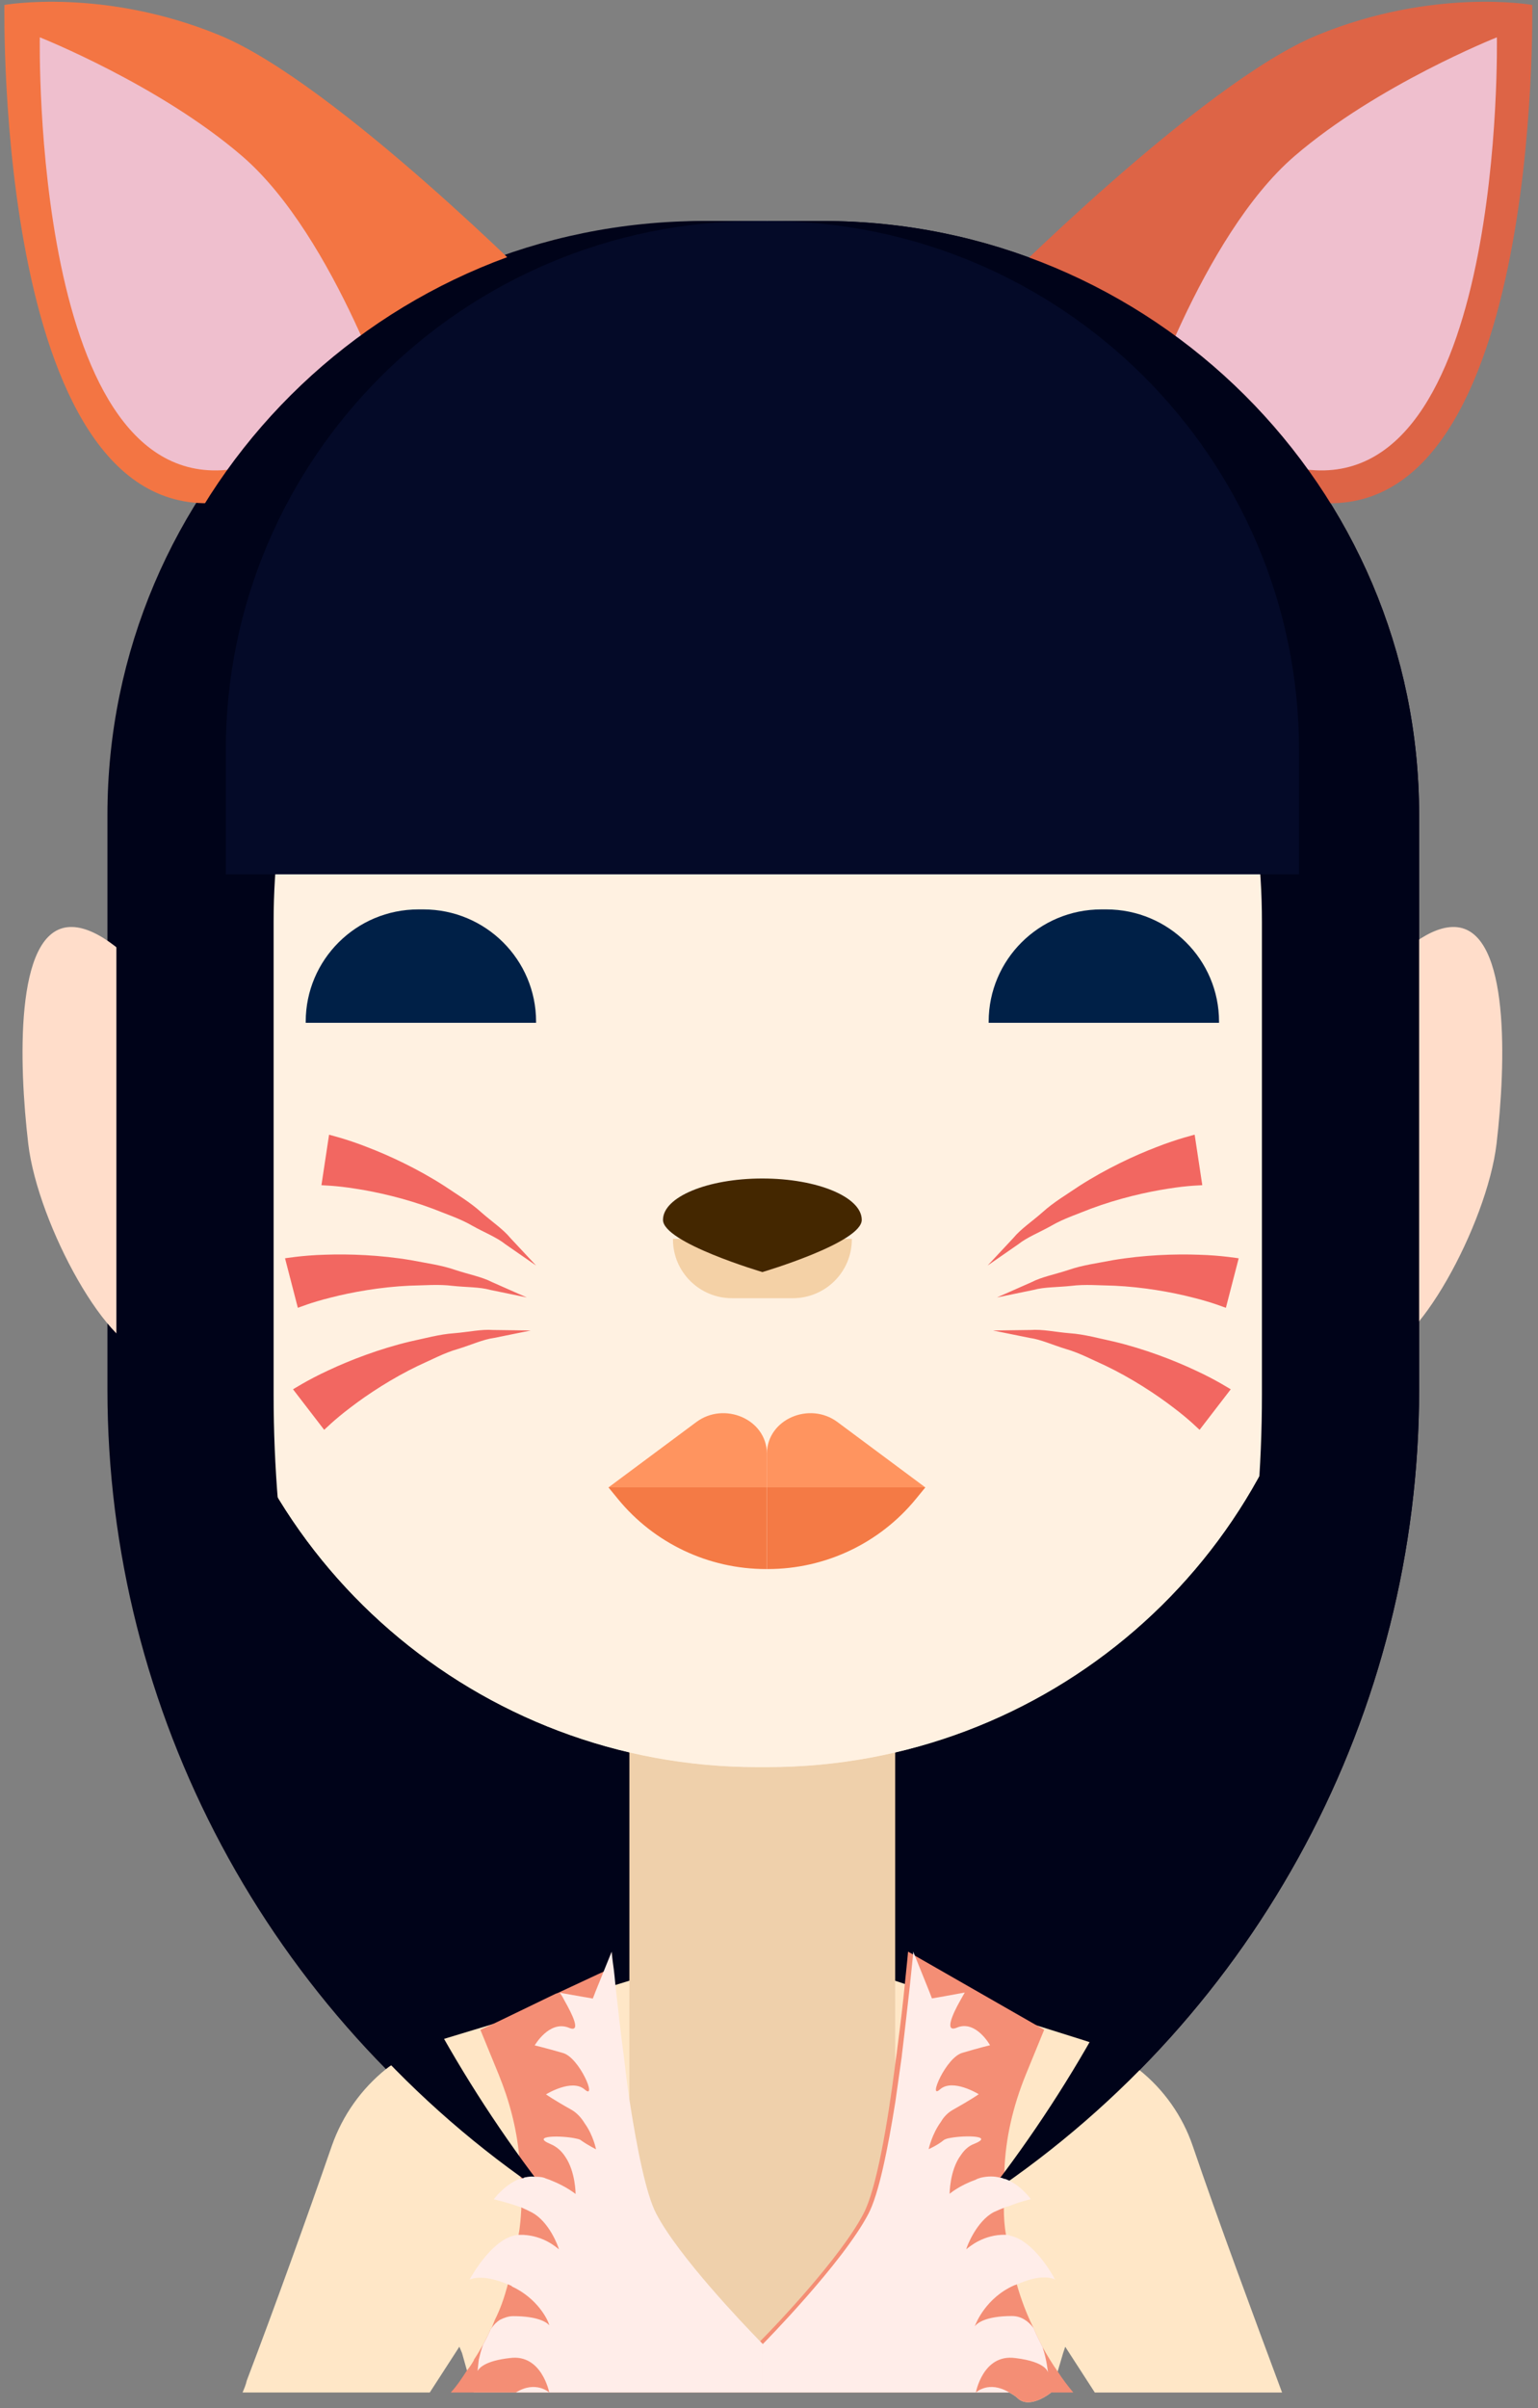 <svg viewBox="0 0 253 396" fill="none" xmlns="http://www.w3.org/2000/svg">
<rect x="0" y="0" width="253" height="396" fill="#808080" stroke="none"/>
<path d="M125.558 56.767L126.298 36.342H135.364C189.535 36.342 233.444 80.068 233.444 134.014V228.528C233.444 281.575 206.979 331.159 162.824 360.838L162.11 361.318L127.339 302.714L125.558 56.767Z" fill="#000319"/>
<path d="M125.558 56.767L124.818 36.342H115.752C61.581 36.342 17.672 80.068 17.672 134.014V228.528C17.672 281.575 44.137 331.159 88.291 360.838L89.006 361.318L123.783 302.714L125.558 56.767Z" fill="#000319"/>
<path d="M39.902 393.444H70.699L75.566 385.918L76.01 386.979L76.806 389.811L77.954 393.439H124.772L124.859 385.296V384.852L125.39 336.615L110.961 324.401L110.078 323.691L103.527 325.727L101.225 326.436L100.43 326.702L97.95 327.498L95.47 328.294L92.904 329.09L80.954 332.896L73.076 335.284L72.367 335.549C69.449 336.437 66.791 337.85 64.403 339.621C64.051 339.799 63.785 340.064 63.52 340.238C59.449 343.514 56.351 347.85 54.581 352.891C50.596 364.397 45.111 379.622 40.596 391.48C40.432 392.204 40.167 392.821 39.902 393.444Z" fill="#FFE7C7"/>
<path d="M172.927 393.443L173.988 389.994L174.876 386.984L175.228 385.923L180.095 393.449H210.898C206.382 381.326 200.366 365.126 196.208 352.911C194.524 347.957 191.428 343.62 187.448 340.431C185.06 338.482 182.228 336.89 179.218 335.829C178.953 335.742 178.687 335.651 178.422 335.564L170.544 333.084L157.885 329.099L155.319 328.303L152.839 327.507L149.65 326.533L148.855 326.268L147.263 325.737L140.711 323.701L140.094 324.232L125.405 336.625L124.874 384.862V385.305L124.787 393.449H166.029C166.473 393.714 167.003 393.979 167.442 394.423C169.473 396.275 172.927 393.443 172.927 393.443Z" fill="#FFE7C7"/>
<path d="M163.008 48.467C163.008 48.467 197.545 13.659 216.684 5.787C235.822 -2.086 252.052 0.812 252.052 0.812C252.052 0.812 253.716 88.657 215.02 82.443C176.325 76.228 163.422 50.125 163.422 50.125L163.008 48.467Z" fill="#DD6446"/>
<path d="M187.56 70.012C187.56 70.012 197.545 38.935 212.944 25.674C226.556 13.949 246.236 6.138 246.236 6.138C246.236 6.138 247.685 82.493 214.046 77.089L187.56 70.012Z" fill="#EFBFCE"/>
<path d="M89.771 48.467C89.771 48.467 55.234 13.659 36.096 5.787C16.957 -2.086 0.727 0.812 0.727 0.812C0.727 0.812 -0.936 88.657 37.759 82.443C76.459 76.228 89.358 50.125 89.358 50.125L89.771 48.467Z" fill="#F37543"/>
<path d="M65.219 70.012C65.219 70.012 55.234 38.935 39.836 25.674C26.223 13.949 6.549 6.138 6.549 6.138C6.549 6.138 5.1 82.493 38.739 77.089L65.219 70.012Z" fill="#EFBFCE"/>
<path d="M147.258 269.889H103.537V393.439H147.258V269.889Z" fill="#EFD0AB"/>
<path d="M124.604 290.587H126.222C172.131 290.587 211.036 256.938 217.47 211.671L227.052 144.23C234.904 88.983 191.836 39.599 135.804 39.599H115.022C58.99 39.599 15.922 88.978 23.774 144.23L33.356 211.671C39.79 256.938 78.694 290.587 124.604 290.587Z" fill="#FFE7C7"/>
<path d="M22.937 132.562C22.937 136.398 23.223 140.235 23.794 144.21L33.351 211.692C39.769 256.938 78.72 290.608 124.584 290.608H126.227C172.162 290.608 211.041 256.938 217.459 211.692L227.021 144.21C227.592 140.302 227.878 136.398 227.878 132.562C228.092 125.883 227.45 119.352 226.092 113.03C217.745 71.687 180.938 39.579 135.788 39.579H115.032C69.806 39.579 33.142 71.687 24.728 113.03C23.437 119.275 22.794 125.811 22.937 132.562Z" fill="#FFF1E1"/>
<path d="M31.917 170.614C31.917 170.614 19.687 151.476 11.069 152.481C2.452 153.486 3.09 174.865 4.646 188.095C6.202 201.325 18.126 223.178 24.896 222.387C31.667 221.596 35.137 203.315 35.137 203.315L31.917 170.614Z" fill="#FFDDCA"/>
<path d="M218.908 170.614C218.908 170.614 231.138 151.476 239.756 152.481C248.373 153.486 247.736 174.865 246.18 188.095C244.623 201.325 232.699 223.178 225.929 222.387C219.158 221.596 215.689 203.315 215.689 203.315L218.908 170.614Z" fill="#FFDDCA"/>
<path d="M162.636 168.201H200.53V168.013C200.53 157.818 192.229 149.553 181.994 149.553H181.172C170.932 149.553 162.636 157.818 162.636 168.013V168.201Z" fill="#002047"/>
<path d="M88.184 168.201H50.29V168.013C50.29 157.818 58.592 149.553 68.826 149.553H69.648C79.888 149.553 88.184 157.818 88.184 168.013V168.201Z" fill="#002047"/>
<path d="M120.41 213.489H130.415C135.778 213.489 140.125 209.163 140.125 203.821V203.724H110.701V203.821C110.701 209.157 115.048 213.489 120.41 213.489Z" fill="#F4D1A6"/>
<path d="M126.155 244.602H152.212L137.757 233.852C133.196 230.459 126.242 233.337 126.15 239.005C126.15 239.051 126.15 239.092 126.15 239.138V244.602H126.155Z" fill="#FF945F"/>
<path d="M126.155 258.031H126.308C135.758 258.031 144.707 253.791 150.671 246.494L152.217 244.602H126.16V258.031H126.155Z" fill="#F47A45"/>
<path d="M126.155 244.602H100.098L114.552 233.852C119.114 230.459 126.068 233.337 126.16 239.005C126.16 239.051 126.16 239.092 126.16 239.138V244.602H126.155Z" fill="#FF945F"/>
<path d="M126.155 258.031H126.002C116.553 258.031 107.603 253.791 101.639 246.494L100.093 244.602H126.15V258.031H126.155Z" fill="#F47A45"/>
<path d="M172.927 393.443H176.555C175.667 392.382 174.784 391.229 173.989 389.994C173.106 388.754 172.31 387.428 171.509 386.009C170.978 384.948 170.448 383.887 170.004 382.82C168.856 380.519 167.968 378.131 167.259 375.652C167.259 375.565 167.172 375.473 167.172 375.386C166.376 372.907 165.845 370.253 165.488 367.687C165.488 367.6 165.488 367.6 165.488 367.508C165.223 366.09 165.131 364.59 165.131 363.085V362.82C164.953 361.666 164.953 360.432 165.044 359.279C165.044 359.013 165.131 358.835 165.131 358.569V358.304C165.131 357.952 165.131 357.508 165.218 357.151C165.218 357.151 165.305 357.151 165.218 357.064C165.396 351.666 166.636 346.355 168.759 341.135L171.769 333.788L170.529 333.079L150.437 321.573L150.171 321.395L149.375 320.951C149.375 320.951 149.197 322.986 148.845 326.262C148.579 329.094 148.135 332.813 147.605 336.885C147.518 337.768 147.34 338.655 147.253 339.538C146.013 349.273 144.156 360.069 142.033 364.054C138.314 371.223 127.431 382.642 125.038 385.029C125.038 385.116 124.951 385.116 124.859 385.208V385.295C124.773 385.382 124.681 385.473 124.681 385.473V393.438H166.014C166.458 393.703 166.988 393.969 167.427 394.412C169.473 396.275 172.927 393.443 172.927 393.443Z" fill="#F48E75"/>
<path d="M74.153 393.444H124.691V385.479C124.691 385.479 111.415 372.117 107.165 364.06C105.838 361.494 104.598 356.182 103.537 350.167C103.006 346.804 102.476 343.177 101.945 339.636V339.549C101.236 334.682 100.792 330.079 100.44 326.717C100.353 325.656 100.261 324.681 100.175 323.885L99.292 324.237L98.318 324.681L91.679 327.778L91.414 327.865L80.97 332.911L79.021 333.799L82.031 341.146C83.802 345.483 84.95 349.907 85.394 354.422C85.307 354.509 85.394 354.509 85.394 354.509C85.572 355.662 85.659 356.81 85.659 357.958V358.31C85.746 358.489 85.746 358.754 85.746 359.019C85.924 360.346 85.924 361.672 85.746 363.004V363.356C85.659 364.774 85.567 366.188 85.302 367.514C84.945 370.259 84.414 372.913 83.531 375.658C83.531 375.744 83.445 375.923 83.445 376.01C82.914 377.959 82.296 379.729 81.409 381.5C81.23 381.943 81.057 382.382 80.878 382.826C80.791 382.913 80.613 383.091 80.613 383.27C80.261 384.066 79.904 384.775 79.465 385.571C79.021 386.367 78.49 387.255 77.96 388.051C77.96 388.138 77.96 388.138 77.96 388.138C77.608 388.755 77.25 389.291 76.812 389.821C76.01 391.056 75.215 392.291 74.153 393.444Z" fill="#F48E75"/>
<path d="M157.615 57.552L126.298 36.342H135.365C189.535 36.342 233.445 80.068 233.445 134.014V228.528C233.445 281.575 206.979 331.159 162.825 360.838L162.11 361.318L162.564 360.731C191.749 323.118 207.586 276.927 207.586 229.395V151.581C207.592 113.932 188.877 78.721 157.615 57.552Z" fill="#000319"/>
<path d="M94.981 57.552L126.298 36.342H117.226C63.056 36.342 19.146 80.068 19.146 134.014V228.528C19.146 281.575 45.611 331.159 89.766 360.838L90.48 361.318L90.026 360.731C60.842 323.118 45.009 276.927 45.009 229.395V151.581C45.004 113.932 63.719 78.721 94.981 57.552Z" fill="#000319"/>
<path d="M37.142 143.785H213.689V123.371C213.689 75.308 174.56 36.347 126.298 36.347H124.533C76.266 36.347 37.142 75.308 37.142 123.371V143.785Z" fill="#040A28"/>
<path d="M109.062 200.61C109.062 204.37 125.41 209.192 125.41 209.192C125.41 209.192 141.757 204.37 141.757 200.61C141.757 196.85 134.441 193.804 125.41 193.804C116.384 193.799 109.062 196.85 109.062 200.61Z" fill="#442700"/>
<path d="M160.534 393.444H166.019C162.656 391.408 160.534 393.444 160.534 393.444Z" fill="#FFEDE9"/>
<path d="M125.487 385.479V393.443H160.534C160.534 393.443 161.682 387.071 166.993 387.78C172.213 388.397 172.391 390.168 172.391 390.168C172.391 390.168 172.213 388.132 171.509 386.01C170.978 384.948 170.447 383.887 170.003 382.821C169.121 381.673 167.968 380.872 166.463 380.872C161.86 380.872 160.621 382.198 160.355 382.555C160.534 382.025 162.212 377.866 166.815 375.831C166.993 375.744 167.167 375.744 167.259 375.652C167.524 375.565 167.789 375.473 167.968 375.387C171.509 373.973 173.101 374.678 173.544 374.856C173.192 374.147 170.09 368.575 166.289 367.687C166.024 367.601 165.845 367.509 165.493 367.509H165.406C161.865 367.422 159.478 369.458 158.947 369.897C159.034 369.453 160.626 365.295 163.462 363.789C164.085 363.524 164.61 363.259 165.146 363.08C165.412 362.902 165.677 362.902 165.942 362.815C167.891 362.019 169.57 361.662 169.57 361.662C169.57 361.662 168.157 359.626 165.942 358.565C165.677 358.478 165.412 358.299 165.146 358.299C164.968 358.213 164.794 358.121 164.529 358.121C163.554 357.856 162.493 357.856 161.345 358.121C161.08 358.208 160.728 358.299 160.462 358.473C157.717 359.447 156.212 360.774 156.212 360.774C156.212 360.774 156.212 356.881 158.069 354.401C158.6 353.605 159.309 352.896 160.284 352.544C163.559 351.218 158.87 351.126 156.391 351.57C155.773 351.656 155.329 351.835 155.151 352.013C154.176 352.809 152.763 353.427 152.763 353.427C152.763 353.427 153.294 350.947 154.799 348.911C155.243 348.115 155.952 347.406 156.748 346.962C159.758 345.279 160.998 344.396 160.998 344.396C160.998 344.396 156.748 341.743 154.625 343.6C152.59 345.457 155.6 338.288 158.345 337.579C160.998 336.783 162.86 336.339 162.86 336.339C162.86 336.339 160.559 332.181 157.462 333.421C155.248 334.395 156.753 331.12 157.906 329.084C158.35 328.288 158.702 327.671 158.702 327.671L155.34 328.288L153.304 328.64L152.86 327.487L150.472 321.558L150.207 320.941C150.207 320.941 150.207 321.119 150.207 321.385C150.12 322.181 149.942 324.038 149.676 326.518C149.324 329.615 148.88 333.686 148.35 338.023V338.11C147.993 340.59 147.64 343.156 147.288 345.631C146.049 353.417 144.543 360.856 142.865 364.039C138.676 372.111 125.487 385.479 125.487 385.479Z" fill="#FFEDE9"/>
<path d="M84.863 393.444H90.348C90.348 393.444 88.138 391.408 84.863 393.444Z" fill="#FFEDE9"/>
<path d="M78.755 388.131C78.669 388.927 78.577 389.55 78.577 389.902C78.842 389.371 79.903 388.218 83.888 387.779C89.108 387.07 90.348 393.443 90.348 393.443H125.487V385.478C125.487 385.478 125.308 385.3 125.043 385.034C124.956 384.948 124.956 384.948 124.864 384.856C122.298 382.203 111.675 371.136 107.96 364.059C106.277 360.875 104.777 353.263 103.537 345.298C103.185 342.997 102.92 340.696 102.649 338.395C102.032 333.879 101.588 329.543 101.236 326.446C101.149 325.471 101.057 324.588 100.97 323.879C100.705 322.022 100.618 320.956 100.618 320.956L99.292 324.231L99.113 324.675L97.965 327.507L97.521 328.66L95.486 328.308L92.475 327.777L92.123 327.69C92.123 327.69 92.123 327.777 92.21 327.869C92.388 328.134 92.654 328.578 92.919 329.109C94.067 331.145 95.751 334.42 93.537 333.446C90.348 332.206 87.96 336.364 87.96 336.364C87.96 336.364 89.817 336.808 92.562 337.604C95.307 338.313 98.312 345.482 96.19 343.625C94.067 341.768 89.817 344.421 89.817 344.421C89.817 344.421 91.057 345.308 94.067 346.987C94.95 347.518 95.659 348.314 96.19 349.201C97.603 351.151 98.047 353.452 98.047 353.452C98.047 353.452 96.807 352.834 95.659 352.038C95.48 351.86 95.215 351.773 94.771 351.686C92.47 351.156 87.159 351.156 90.521 352.574C91.582 353.018 92.378 353.727 93.001 354.697C94.684 357.176 94.684 360.804 94.684 360.804C94.684 360.804 93.179 359.564 90.7 358.59C90.343 358.411 89.904 358.324 89.546 358.146C89.016 357.967 88.399 357.967 87.955 357.967C87.424 357.88 86.893 357.967 86.449 358.054C86.271 358.054 86.184 358.141 86.005 358.232C85.919 358.232 85.74 358.232 85.653 358.319C85.475 358.319 85.21 358.406 85.036 358.498C82.648 359.651 81.23 361.682 81.23 361.682C81.23 361.682 83.266 362.125 85.745 363.008C86.011 363.095 86.276 363.273 86.541 363.36C86.898 363.539 87.072 363.625 87.429 363.804C90.348 365.309 91.853 369.467 91.945 369.911C91.414 369.467 89.378 367.697 86.103 367.524H85.306C81.235 367.789 77.694 374.075 77.25 374.871C77.781 374.692 79.551 373.988 83.536 375.667C83.623 375.667 83.802 375.753 83.98 375.845C84.067 375.845 84.159 375.932 84.245 376.024C88.404 377.973 90.174 381.514 90.353 382.397C89.909 381.866 88.404 380.891 84.424 380.891C83.628 380.891 82.919 381.157 82.21 381.509C81.679 381.861 81.235 382.305 80.883 382.835C80.796 382.922 80.618 383.101 80.618 383.279C80.266 384.075 79.909 384.784 79.47 385.58C79.118 386.468 78.939 387.351 78.76 388.06C78.755 388.131 78.755 388.131 78.755 388.131Z" fill="#FFEDE9"/>
<path d="M196.52 186.594C196.668 186.584 193.816 187.227 190.219 188.65C186.57 190.043 181.892 192.242 177.596 194.997C175.478 196.431 173.3 197.712 171.529 199.324C169.748 200.895 167.917 202.1 166.702 203.579C164.156 206.304 162.462 208.115 162.462 208.115C162.462 208.115 164.488 206.712 167.524 204.605C168.947 203.467 170.998 202.671 172.963 201.564C174.912 200.421 177.243 199.661 179.453 198.768C183.943 197.089 188.601 196.028 192.071 195.492C195.586 194.921 197.637 194.941 197.775 194.9L196.52 186.594Z" fill="#F26761"/>
<path d="M203.765 206.925C203.903 206.971 201.03 206.445 197.163 206.343C193.259 206.195 188.096 206.384 183.06 207.236C180.55 207.726 178.045 208.047 175.784 208.838C173.524 209.588 171.371 209.976 169.677 210.859C166.269 212.364 163.993 213.369 163.993 213.369C163.993 213.369 166.406 212.869 170.024 212.124C171.779 211.634 173.978 211.706 176.218 211.461C178.458 211.175 180.902 211.389 183.285 211.435C188.076 211.649 192.775 212.501 196.178 213.374C199.632 214.226 201.515 215.053 201.658 215.068L203.765 206.925Z" fill="#F26761"/>
<path d="M202.459 228.467C202.566 228.564 200.132 226.957 196.612 225.345C193.081 223.682 188.254 221.824 183.29 220.636C180.79 220.1 178.361 219.416 175.968 219.253C173.595 219.054 171.463 218.569 169.56 218.717C165.835 218.768 163.35 218.799 163.35 218.799C163.35 218.799 165.763 219.289 169.386 220.023C171.192 220.263 173.187 221.192 175.345 221.845C177.519 222.462 179.682 223.615 181.861 224.59C186.183 226.666 190.172 229.294 192.958 231.427C195.8 233.565 197.208 235.065 197.331 235.136L202.459 228.467Z" fill="#F26761"/>
<path d="M52.877 194.905C53.015 194.946 55.066 194.926 58.581 195.497C62.05 196.028 66.709 197.089 71.199 198.773C73.413 199.666 75.74 200.426 77.689 201.569C79.653 202.671 81.704 203.467 83.128 204.61C86.164 206.717 88.189 208.12 88.189 208.12C88.189 208.12 86.49 206.304 83.949 203.584C82.735 202.11 80.908 200.905 79.123 199.329C77.352 197.717 75.179 196.436 73.056 195.002C68.76 192.242 64.081 190.048 60.433 188.655C56.831 187.231 53.984 186.589 54.132 186.599L52.877 194.905Z" fill="#F26761"/>
<path d="M48.994 215.064C49.137 215.049 51.02 214.222 54.474 213.37C57.877 212.498 62.576 211.646 67.362 211.431C69.75 211.385 72.189 211.171 74.429 211.457C76.668 211.702 78.867 211.63 80.623 212.12C84.24 212.865 86.653 213.365 86.653 213.365C86.653 213.365 84.378 212.36 80.969 210.855C79.276 209.972 77.123 209.584 74.862 208.834C72.602 208.043 70.097 207.722 67.587 207.232C62.551 206.38 57.387 206.196 53.489 206.339C49.616 206.441 46.749 206.967 46.887 206.921L48.994 215.064Z" fill="#F26761"/>
<path d="M53.326 235.136C53.448 235.064 54.857 233.569 57.704 231.427C60.489 229.289 64.48 226.666 68.801 224.59C70.98 223.615 73.138 222.457 75.311 221.845C77.47 221.191 79.46 220.263 81.271 220.023C84.894 219.288 87.307 218.799 87.307 218.799C87.307 218.799 84.822 218.768 81.097 218.717C79.189 218.569 77.056 219.059 74.689 219.253C72.296 219.416 69.873 220.1 67.367 220.635C62.403 221.824 57.581 223.681 54.045 225.345C50.525 226.957 48.091 228.564 48.198 228.467L53.326 235.136Z" fill="#F26761"/>
</svg>
